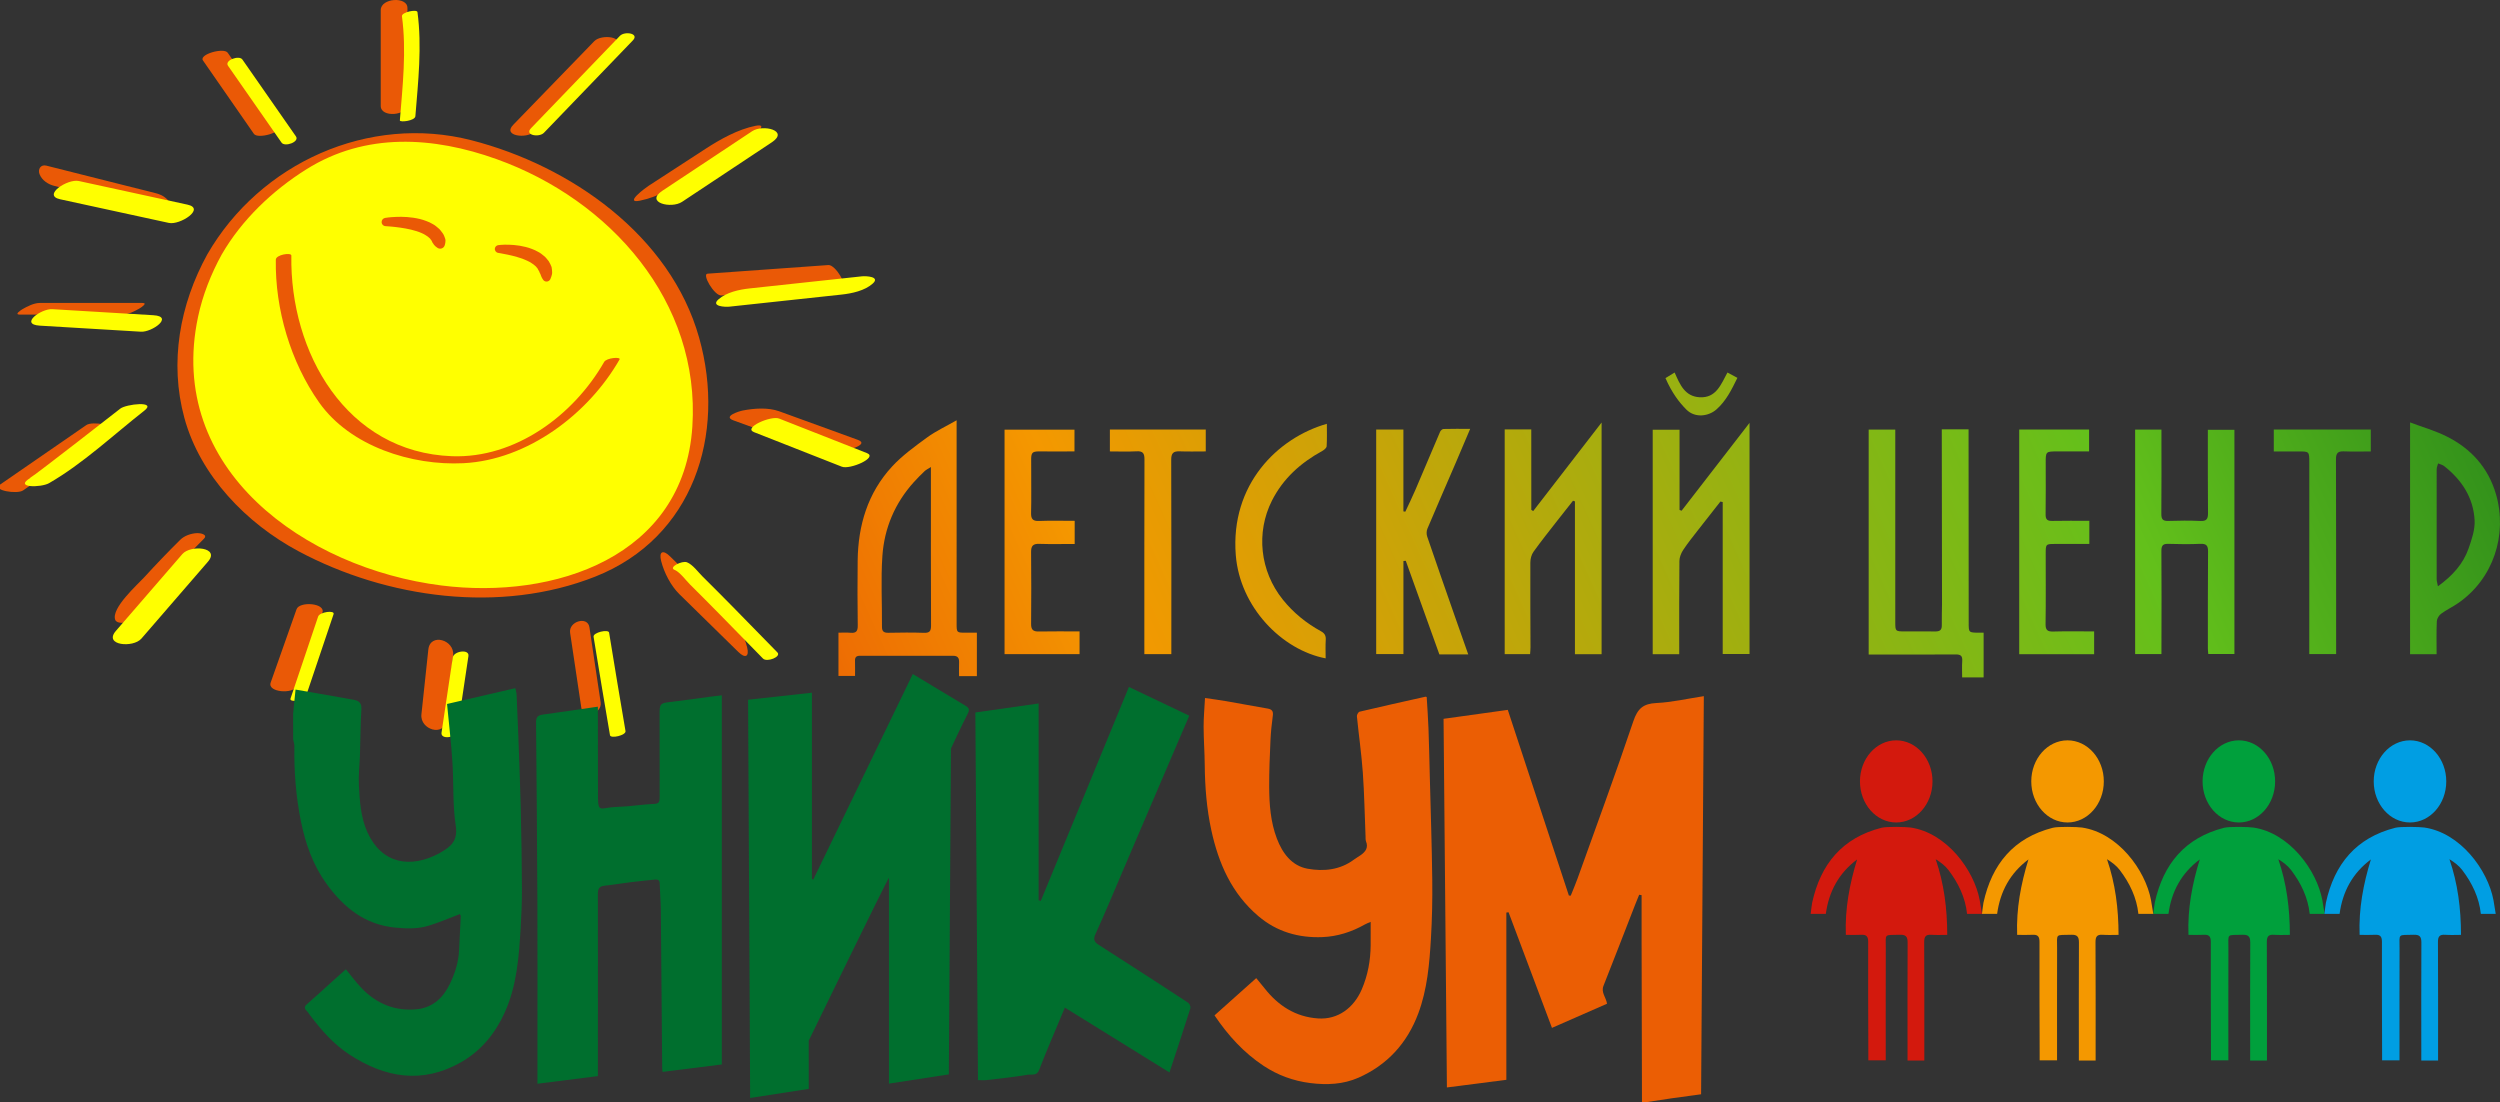 <?xml version="1.0" encoding="utf-8"?>
<!-- Generator: Adobe Illustrator 16.0.0, SVG Export Plug-In . SVG Version: 6.00 Build 0)  -->
<!DOCTYPE svg PUBLIC "-//W3C//DTD SVG 1.1//EN" "http://www.w3.org/Graphics/SVG/1.1/DTD/svg11.dtd">
<svg version="1.1" xmlns="http://www.w3.org/2000/svg" xmlns:xlink="http://www.w3.org/1999/xlink" x="0px" y="0px"
	 width="466.626px" height="205.692px" viewBox="0 0 466.626 205.692" enable-background="new 0 0 466.626 205.692"
	 xml:space="preserve">
<rect x="0" y="0" width="466.626" height="205.692" fill="#333333" stroke="none"/>
<g id="Layer_1">
	<g>
		<path fill="#EA5906" d="M37.88,11.279c3.17,4.567,6.34,9.135,9.51,13.701c0.722,1.041,5.415-0.295,4.629-1.427
			c-3.17-4.567-6.34-9.134-9.51-13.701C41.786,8.812,37.094,10.147,37.88,11.279L37.88,11.279z"/>
		<g>
			<path fill="#FFFF00" d="M40.028,47.507c2.91-5.181,17.704-25.119,41.612-21.638c23.909,3.48,53.276,24.271,48.711,56.458
				c-4.328,30.514-44.895,35.503-74.672,19.24c-10.752-5.872-17.293-15.688-19.813-23.936
				C31.652,63.842,38.223,50.721,40.028,47.507z"/>
			<path fill="#EA5906" d="M41.373,47.521c3.744-6.497,9.496-11.955,15.802-15.913c11.042-6.93,23.703-6.142,35.534-1.898
				c21.155,7.586,38.047,26.577,36.519,49.913c-1.597,24.367-25.775,32.318-46.839,29.656
				c-25.357-3.203-51.479-21.634-45.422-50.152C37.822,55.096,39.39,51.125,41.373,47.521c0.648-1.178-2.25-0.827-2.689-0.028
				c-5.135,9.328-7.095,20.166-4.267,30.526c2.951,10.812,11.619,19.698,21.27,24.855c16.532,8.835,37.764,11.747,55.447,4.738
				c18.234-7.226,24.449-26.479,19.365-44.562c-5.377-19.13-24.031-32.112-42.457-36.86c-19.149-4.935-39.502,4.194-49.36,21.303
				C38.016,48.65,40.919,48.311,41.373,47.521z"/>
		</g>
		<path fill="#EA5906" d="M51.481,48.471c-0.153,9.246,2.762,19.121,8.096,26.663c5.791,8.186,17.28,11.811,26.925,11.323
			c11.963-0.605,23.309-9.167,29.137-19.362c0.306-0.534-2.428-0.32-2.873,0.458c-5.719,10.004-16.613,18.027-28.4,17.599
			c-19.746-0.718-30.284-19.407-29.986-37.457C54.389,47.079,51.497,47.525,51.481,48.471L51.481,48.471z"/>
		<path fill="#EA5906" d="M71.896,40.672c0,0,0.201-0.029,0.553-0.079c0.35-0.043,0.849-0.083,1.45-0.107
			c1.205-0.058,2.824-0.005,4.474,0.391c0.411,0.127,0.823,0.208,1.227,0.39c0.405,0.152,0.803,0.322,1.179,0.559
			c0.382,0.193,0.723,0.49,1.043,0.767c0.334,0.249,0.561,0.644,0.805,0.937c0.227,0.312,0.348,0.676,0.451,0.976
			c0.12,0.304,0.059,0.592,0.038,0.816c-0.065,0.456-0.214,0.687-0.214,0.687c-0.266,0.411-0.815,0.528-1.226,0.263
			c-0.016-0.01-0.03-0.02-0.045-0.031l-0.268-0.198c0,0-0.204-0.151-0.366-0.364c-0.089-0.104-0.128-0.244-0.241-0.358
			c-0.107-0.115-0.108-0.292-0.228-0.44c-0.141-0.137-0.192-0.336-0.402-0.479c-0.184-0.153-0.356-0.336-0.625-0.47
			c-0.229-0.165-0.51-0.304-0.812-0.433c-0.28-0.152-0.629-0.233-0.947-0.355c-0.663-0.216-1.366-0.37-2.039-0.495
			c-0.673-0.118-1.315-0.21-1.869-0.274c-0.554-0.071-1.02-0.095-1.344-0.124c-0.322-0.023-0.506-0.037-0.506-0.037l-0.038-0.002
			c-0.425-0.031-0.744-0.4-0.714-0.825C71.262,41.011,71.544,40.722,71.896,40.672z"/>
		<path fill="#EA5906" d="M93.021,45.752c0,0,0.197-0.02,0.543-0.051c0.342-0.021,0.83-0.049,1.416-0.024
			c0.589,0.006,1.273,0.078,2.014,0.184c0.734,0.133,1.531,0.302,2.312,0.614c0.392,0.161,0.783,0.314,1.16,0.547
			c0.386,0.189,0.734,0.476,1.069,0.757c0.347,0.256,0.606,0.655,0.88,0.966c0.229,0.358,0.401,0.748,0.537,1.096
			c0.069,0.373,0.1,0.72,0.106,1.019c0.01,0.299-0.095,0.541-0.146,0.74c-0.123,0.397-0.246,0.594-0.246,0.594
			c-0.229,0.361-0.705,0.47-1.065,0.242c-0.099-0.062-0.179-0.143-0.237-0.233l-0.137-0.215c0,0-0.112-0.175-0.215-0.431
			c-0.063-0.125-0.077-0.285-0.161-0.432c-0.089-0.146-0.166-0.299-0.216-0.475c-0.114-0.148-0.187-0.321-0.283-0.508
			c-0.164-0.156-0.245-0.368-0.469-0.526c-0.197-0.173-0.403-0.351-0.672-0.504c-0.237-0.176-0.535-0.311-0.824-0.453
			c-0.286-0.147-0.616-0.247-0.916-0.384c-0.321-0.103-0.635-0.215-0.949-0.301c-0.627-0.187-1.23-0.328-1.756-0.438
			c-0.524-0.112-0.969-0.193-1.277-0.248c-0.307-0.054-0.482-0.083-0.482-0.083l-0.041-0.007c-0.397-0.068-0.664-0.446-0.597-0.845
			C92.427,46.023,92.701,45.783,93.021,45.752z"/>
		<path fill="#EA5906" d="M71.066,1.88c0,5.969,0,11.938,0,17.907c0,2.199,4.984,1.872,4.984-0.393c0-5.969,0-11.938,0-17.907
			C76.05-0.71,71.066-0.382,71.066,1.88L71.066,1.88z"/>
		<path fill="#EA5906" d="M99.689,24.581c5.051-5.212,10.102-10.423,15.15-15.636c2.065-2.131-2.595-2.625-3.905-1.271
			c-5.052,5.212-10.101,10.423-15.151,15.635C93.716,25.439,98.378,25.934,99.689,24.581L99.689,24.581z"/>
		<path fill="#EA5906" d="M131.673,27.787c-3.547,2.305-7.092,4.608-10.64,6.913c-0.521,0.339-4.638,3.364-1.604,2.758
			c3.27-0.655,6.563-2.504,9.328-4.3c3.545-2.306,7.092-4.609,10.639-6.913c0.521-0.34,4.638-3.365,1.605-2.759
			C137.731,24.141,134.436,25.991,131.673,27.787L131.673,27.787z"/>
		<path fill="#EA5906" d="M134.666,55.156c7.522-0.537,15.045-1.075,22.566-1.612c1.07-0.077-1.279-4.168-2.617-4.073
			c-7.521,0.537-15.043,1.075-22.566,1.612C130.977,51.159,133.329,55.25,134.666,55.156L134.666,55.156z"/>
		<path fill="#EA5906" d="M160.093,82.092c-4.879-1.773-9.757-3.546-14.634-5.319c-2.089-0.759-4.721-0.564-6.855-0.144
			c-0.623,0.123-3.77,1.085-1.711,1.833c4.879,1.772,9.757,3.546,14.634,5.319c2.088,0.759,4.721,0.564,6.855,0.144
			C159.005,83.802,162.151,82.84,160.093,82.092L160.093,82.092z"/>
		<path fill="#EA5906" d="M126.806,110.901c3.673,3.601,7.346,7.199,11.018,10.801c1.255,1.229,2.078,0.913,1.624-0.894
			c-0.544-2.166-1.8-4.623-3.405-6.197c-3.673-3.6-7.346-7.198-11.018-10.8c-1.255-1.229-2.078-0.913-1.624,0.894
			C123.945,106.871,125.201,109.328,126.806,110.901L126.806,110.901z"/>
		<path fill="#EA5906" d="M106.412,118.116c0.699,4.675,1.397,9.35,2.096,14.022c0.32,2.141,3.922,1.096,3.603-1.046
			c-0.699-4.675-1.397-9.35-2.097-14.023C109.693,114.927,106.091,115.973,106.412,118.116L106.412,118.116z"/>
		<path fill="#EA5906" d="M79.948,121.243c-0.43,4.028-0.86,8.06-1.29,12.088c-0.308,2.887,4.291,4.266,4.63,1.08
			c0.431-4.029,0.86-8.06,1.29-12.089C84.886,119.436,80.288,118.056,79.948,121.243L79.948,121.243z"/>
		<path fill="#EA5906" d="M55.353,113.712c-1.612,4.566-3.224,9.134-4.835,13.7c-0.65,1.843,4.286,2.18,4.82,0.666
			c1.612-4.567,3.224-9.135,4.835-13.7C60.823,112.537,55.887,112.2,55.353,113.712L55.353,113.712z"/>
		<path fill="#EA5906" d="M33.628,100.768c-2.297,2.271-4.536,4.605-6.713,6.992c-1.201,1.315-6.211,5.76-5.409,7.926
			c0.518,1.396,5.278-0.1,4.815-1.348c-0.275-0.742,1.146-2.199,1.539-2.711c1.318-1.719,2.791-3.323,4.256-4.916
			c1.929-2.096,3.914-4.145,5.938-6.146c0.832-0.821-0.732-1.083-1.229-1.061C35.687,99.556,34.449,99.956,33.628,100.768
			L33.628,100.768z"/>
		<path fill="#EA5906" d="M4.307,91.537c5.373-3.707,10.746-7.415,16.119-11.122c1.544-1.065-3.197-1.845-4.307-1.078
			C10.746,83.043,5.373,86.75,0,90.458C-1.544,91.523,3.197,92.301,4.307,91.537L4.307,91.537z"/>
		<path fill="#EA5906" d="M3.653,58.716c6.394,0,12.787,0,19.181,0c1.074,0,2.321-0.635,3.225-1.155
			c0.267-0.153,1.586-1.014,0.545-1.014c-6.394,0-12.788,0-19.181,0c-1.074,0-2.321,0.635-3.225,1.155
			C3.932,57.856,2.612,58.716,3.653,58.716L3.653,58.716z"/>
		<path fill="#EA5906" d="M10.165,34.706c6.823,1.719,13.647,3.438,20.47,5.157c1.07,0.271,1.625-0.7,1.263-1.604
			c-0.47-1.176-1.604-1.891-2.779-2.186c-6.823-1.72-13.647-3.438-20.47-5.158c-1.07-0.271-1.625,0.701-1.263,1.604
			C7.856,33.694,8.99,34.41,10.165,34.706L10.165,34.706z"/>
		<g>
			<line fill="#FFFF00" x1="43.902" y1="11.694" x2="53.895" y2="26.041"/>
			<path fill="#FFFF00" d="M42.561,12.278c3.331,4.782,6.662,9.563,9.993,14.346c0.603,0.863,3.404-0.13,2.683-1.167
				c-3.331-4.782-6.662-9.563-9.993-14.346C44.641,10.248,41.839,11.243,42.561,12.278L42.561,12.278z"/>
		</g>
		<g>
			<path fill="#FFFF00" d="M76.471,2.642c0,0,0.484,3.389,0.387,7.212c-0.097,3.824-0.777,12.229-0.777,12.229"/>
			<path fill="#FFFF00" d="M75.023,3.031c0.866,6.431,0.127,13.006-0.39,19.439c-0.033,0.413,2.828,0.096,2.897-0.776
				c0.518-6.435,1.255-13.009,0.39-19.439C77.841,1.667,74.92,2.27,75.023,3.031L75.023,3.031z"/>
		</g>
		<g>
			<line fill="#FFFF00" x1="116.917" y1="7.116" x2="100.316" y2="24.361"/>
			<path fill="#FFFF00" d="M115.707,6.694c-5.533,5.749-11.066,11.498-16.602,17.247c-1.264,1.312,1.531,1.768,2.422,0.843
				c5.534-5.749,11.066-11.498,16.602-17.247C119.392,6.223,116.597,5.769,115.707,6.694L115.707,6.694z"/>
		</g>
		<g>
			<line fill="#FFFF00" x1="142.224" y1="25.523" x2="125.46" y2="36.645"/>
			<path fill="#FFFF00" d="M140.38,24.494c-5.588,3.708-11.176,7.415-16.764,11.122c-3.281,2.177,1.655,3.409,3.688,2.062
				c5.589-3.708,11.177-7.415,16.765-11.122C147.349,24.377,142.413,23.145,140.38,24.494L140.38,24.494z"/>
		</g>
		<g>
			<line fill="#FFFF00" x1="138.011" y1="55.538" x2="158.974" y2="53.281"/>
			<path fill="#FFFF00" d="M136.117,57.241c6.987-0.753,13.975-1.506,20.962-2.258c1.926-0.208,4.33-0.718,5.822-2.057
				c1.475-1.321-1.299-1.428-2.031-1.349c-6.988,0.752-13.975,1.505-20.962,2.257c-1.926,0.208-4.331,0.718-5.822,2.057
				C132.611,57.212,135.384,57.318,136.117,57.241L136.117,57.241z"/>
		</g>
		<g>
			<line fill="#FFFF00" x1="143.08" y1="79.393" x2="159.47" y2="85.84"/>
			<path fill="#FFFF00" d="M140.738,80.663c5.464,2.148,10.927,4.298,16.39,6.447c1.506,0.593,6.801-1.706,4.686-2.539
				c-5.465-2.148-10.927-4.298-16.392-6.446C143.916,77.533,138.621,79.831,140.738,80.663L140.738,80.663z"/>
		</g>
		<g>
			<path fill="#FFFF00" d="M127.073,105.667c0.483,0,16.683,16.683,16.683,16.683"/>
			<path fill="#FFFF00" d="M125.923,106.379c0.987,0.396,2.125,1.981,2.891,2.737c1.906,1.883,3.789,3.791,5.67,5.699
				c2.652,2.691,5.295,5.396,7.928,8.105c0.729,0.749,3.48-0.332,2.688-1.148c-2.786-2.869-5.584-5.729-8.393-8.577
				c-1.846-1.872-3.697-3.739-5.568-5.587c-0.797-0.785-1.836-2.227-2.916-2.657C127.327,104.592,124.69,105.886,125.923,106.379
				L125.923,106.379z"/>
		</g>
		<g>
			<path fill="#FFFF00" d="M112.241,118.464l2.413,14.64l0.648,3.734"/>
			<path fill="#FFFF00" d="M110.792,118.853c1.01,6.126,1.998,12.257,3.062,18.375c0.12,0.689,3.036,0.023,2.897-0.776
				c-1.062-6.117-2.053-12.248-3.062-18.375C113.577,117.393,110.659,118.046,110.792,118.853L110.792,118.853z"/>
		</g>
		<g>
			<line fill="#FFFF00" x1="85.97" y1="122.59" x2="83.876" y2="136.614"/>
			<path fill="#FFFF00" d="M84.509,122.722c-0.699,4.674-1.397,9.349-2.096,14.022c-0.207,1.381,2.743,0.944,2.924-0.264
				c0.698-4.673,1.396-9.349,2.096-14.022C87.64,121.08,84.69,121.514,84.509,122.722L84.509,122.722z"/>
		</g>
		<g>
			<line fill="#FFFF00" x1="60.822" y1="114.854" x2="55.665" y2="130.167"/>
			<path fill="#FFFF00" d="M59.383,115.071c-1.719,5.104-3.438,10.208-5.158,15.312c-0.27,0.803,2.591,0.421,2.879-0.434
				c1.719-5.104,3.438-10.208,5.158-15.312C62.532,113.834,59.671,114.216,59.383,115.071L59.383,115.071z"/>
		</g>
		<g>
			<line fill="#FFFF00" x1="36.423" y1="104.131" x2="24.011" y2="118.477"/>
			<path fill="#FFFF00" d="M34.035,103.418c-4.137,4.782-8.274,9.563-12.411,14.346c-2.354,2.721,3.231,3.209,4.774,1.426
				c4.137-4.781,8.274-9.563,12.411-14.346C41.163,102.125,35.578,101.635,34.035,103.418L34.035,103.418z"/>
		</g>
		<g>
			<path fill="#FFFF00" d="M24.694,76.461c0,0-16.279,12.733-17.247,13.217"/>
			<path fill="#FFFF00" d="M22.448,76.273c-2.655,2.077-5.316,4.147-7.981,6.211c-1.936,1.5-3.875,2.995-5.824,4.479
				c-0.663,0.505-1.329,1.007-1.997,1.506c-0.209,0.155-1.694,1.157-0.901,0.7c-3.354,1.933,1.928,1.868,3.407,1.016
				c6.345-3.656,12.027-9.03,17.79-13.537C29.347,74.768,23.55,75.413,22.448,76.273L22.448,76.273z"/>
		</g>
		<g>
			<line fill="#FFFF00" x1="8.603" y1="59.246" x2="27.463" y2="60.375"/>
			<path fill="#FFFF00" d="M7.448,60.784c6.286,0.376,12.573,0.752,18.859,1.129c2.062,0.123,6.218-2.844,2.311-3.077
				c-6.286-0.376-12.573-0.752-18.859-1.129C7.697,57.583,3.54,60.549,7.448,60.784L7.448,60.784z"/>
		</g>
		<g>
			<line fill="#FFFF00" x1="12.956" y1="35.487" x2="33.265" y2="39.903"/>
			<path fill="#FFFF00" d="M11.217,37.192c6.77,1.473,13.54,2.944,20.309,4.416c2.062,0.449,6.867-2.673,3.479-3.409
				c-6.77-1.473-13.54-2.944-20.309-4.416C12.633,33.333,7.828,36.456,11.217,37.192L11.217,37.192z"/>
		</g>
	</g>
	<path fill-rule="evenodd" clip-rule="evenodd" fill="#EB5E04" d="M306.474,205.692c-0.023-9.758-0.048-19.516-0.068-29.273
		c-0.006-3.111-0.001-6.224-0.001-9.335c-0.15-0.026-0.302-0.054-0.453-0.081c-0.241,0.593-0.488,1.183-0.722,1.779
		c-1.977,5.072-3.933,10.153-5.938,15.214c-0.5,1.261,0.475,2.132,0.661,3.349c-3.325,1.458-6.697,2.937-10.28,4.507
		c-2.709-7.213-5.408-14.399-8.106-21.586c-0.137,0.022-0.273,0.046-0.409,0.068c0,10.384,0,20.769,0,31.213
		c-3.815,0.49-7.412,0.952-11.093,1.426c-0.208-22.901-0.416-45.752-0.625-68.807c4.005-0.558,7.926-1.104,11.989-1.669
		c3.798,11.544,7.6,23.098,11.4,34.651c0.117,0.008,0.233,0.017,0.351,0.024c0.426-1.069,0.886-2.127,1.274-3.21
		c3.502-9.771,7.095-19.514,10.411-29.349c0.797-2.364,1.852-3.281,4.314-3.396c2.899-0.136,5.773-0.812,8.841-1.281
		c-0.171,24.829-0.34,49.519-0.51,74.311c-1.824,0.248-3.576,0.477-5.326,0.727c-1.585,0.228-3.167,0.479-4.751,0.719
		C307.114,205.692,306.793,205.692,306.474,205.692z"/>
	<path fill-rule="evenodd" clip-rule="evenodd" fill="#006F2E" d="M54.713,133.212c0.08-0.826,0.159-1.652,0.242-2.478
		c0.066-0.661,0.136-1.321,0.209-2.026c3.736,0.653,7.318,1.261,10.892,1.916c0.878,0.161,1.461,0.562,1.396,1.697
		c-0.166,2.867-0.178,5.743-0.27,8.615c-0.06,1.865-0.295,3.738-0.197,5.594c0.159,2.989,0.328,6.019,1.588,8.804
		c2.66,5.879,8,6.863,13.492,3.897c0.035-0.019,0.061-0.052,0.096-0.071c1.964-1.101,3.336-2.212,2.903-5.042
		c-0.599-3.909-0.364-7.939-0.623-11.909c-0.232-3.554-0.649-7.095-1-10.812c4.238-0.98,8.421-1.949,12.746-2.949
		c0.082,0.416,0.215,0.822,0.235,1.234c0.112,2.27,0.207,4.541,0.289,6.812c0.17,4.701,0.367,9.402,0.481,14.104
		c0.123,5.067,0.201,10.137,0.225,15.206c0.012,2.467-0.086,4.938-0.236,7.401c-0.327,5.392-0.704,10.782-2.99,15.806
		c-1.776,3.903-4.379,7.107-8.133,9.248c-7.232,4.123-14.176,2.918-20.815-1.412c-2.933-1.912-5.254-4.533-7.354-7.33
		c-0.212-0.283-0.395-0.597-0.645-0.841c-0.479-0.468-0.468-0.806,0.066-1.265c1.474-1.267,2.897-2.594,4.343-3.896
		c0.943-0.849,1.89-1.694,2.899-2.598c0.992,1.198,1.896,2.436,2.948,3.531c2.82,2.939,6.32,4.353,10.367,3.92
		c2.926-0.312,4.893-2.168,6.138-4.8c0.916-1.935,1.562-3.939,1.672-6.094c0.109-2.144,0.226-4.287,0.321-6.432
		c0.008-0.17-0.126-0.346-0.16-0.431c-1.983,0.749-3.874,1.572-5.833,2.172c-2.06,0.631-4.181,0.562-6.341,0.341
		c-5.645-0.581-9.556-3.8-12.709-8.143c-2.525-3.478-3.933-7.48-4.784-11.661c-0.943-4.634-1.303-9.331-1.228-14.062
		c0.006-0.415-0.149-0.832-0.229-1.249C54.713,136.412,54.713,134.812,54.713,133.212z"/>
	<path fill-rule="evenodd" clip-rule="evenodd" fill="#006F2E" d="M139.633,130.605c4.084-0.45,7.994-0.88,11.913-1.312
		c0,11.706,0,23.23,0,34.754c0.084,0.042,0.168,0.084,0.252,0.127c6.186-12.776,12.371-25.553,18.574-38.365
		c3.37,2.027,6.656,4.005,9.943,5.983c0.562,0.338,0.675,0.723,0.347,1.352c-1.128,2.161-3.163,6.562-3.163,6.562
		s-0.399,58.132-0.399,60.825c-3.813,0.589-7.312,1.13-11.173,1.727c0-12.938,0-25.682,0-38.425
		c-0.17-0.03-14.98,30.409-14.98,30.409s0.006,5.913,0.006,8.999c-3.575,0.555-7.133,1.106-10.937,1.695
		C139.888,180.171,139.761,155.453,139.633,130.605z"/>
	<path fill-rule="evenodd" clip-rule="evenodd" fill="#006F2E" d="M182.05,132.984c3.831-0.545,7.758-1.104,11.808-1.681
		c0,12.263,0,24.497,0,36.731c0.136,0.04,0.271,0.08,0.407,0.12c5.453-13.238,10.905-26.477,16.448-39.933
		c3.753,1.788,7.467,3.557,11.263,5.366c-1.151,2.683-2.277,5.306-3.401,7.93c-2.935,6.855-5.868,13.712-8.803,20.567
		c-1.759,4.107-3.466,8.24-5.321,12.305c-0.479,1.051-0.086,1.505,0.633,1.974c1.968,1.284,3.958,2.537,5.932,3.812
		c3.602,2.324,7.207,4.646,10.783,7.009c0.254,0.168,0.474,0.738,0.385,1.02c-1.262,3.986-2.58,7.954-3.899,11.97
		c-6.514-4.037-12.96-8.032-19.528-12.103c-0.913,2.172-1.8,4.257-2.667,6.351c-0.735,1.775-1.474,3.55-2.159,5.345
		c-0.419,1.098-1.44,0.712-2.144,0.836c-2.521,0.44-5.076,0.692-7.621,0.993c-0.464,0.055-0.941,0.008-1.623,0.008
		C182.379,178.726,182.215,155.927,182.05,132.984z"/>
	<path fill-rule="evenodd" clip-rule="evenodd" fill="#EB5E04" d="M226.69,189.521c2.631-2.351,5.157-4.606,7.787-6.955
		c0.532,0.649,1.057,1.27,1.56,1.907c2.556,3.242,5.761,5.33,9.976,5.618c3.741,0.256,6.68-2.003,8.145-5.387
		c1.146-2.646,1.654-5.421,1.676-8.293c0.01-1.387,0.002-2.773,0.002-4.346c-0.355,0.157-0.73,0.286-1.069,0.479
		c-2.478,1.405-5.164,2.264-7.978,2.368c-4.406,0.163-8.454-0.978-11.908-3.908c-4.978-4.225-7.429-9.82-8.779-16.007
		c-0.875-4.011-1.198-8.088-1.237-12.192c-0.022-2.388-0.204-4.774-0.211-7.163c-0.005-1.707,0.159-3.415,0.261-5.359
		c1.368,0.202,2.668,0.367,3.958,0.59c2.566,0.444,5.123,0.94,7.69,1.372c0.825,0.139,1.127,0.467,1.007,1.343
		c-0.217,1.568-0.372,3.15-0.443,4.731c-0.127,2.833-0.245,5.669-0.234,8.503c0.014,3.293,0.25,6.589,1.437,9.701
		c1.04,2.731,2.778,5.094,5.751,5.628c2.979,0.536,6.034,0.237,8.643-1.713c0.407-0.305,0.859-0.548,1.274-0.844
		c0.88-0.628,1.433-1.378,0.974-2.542c-0.111-0.283-0.079-0.629-0.092-0.946c-0.164-3.979-0.229-7.965-0.512-11.936
		c-0.251-3.502-0.758-6.984-1.104-10.48c-0.027-0.276,0.273-0.8,0.506-0.855c4.094-0.967,8.2-1.879,12.306-2.798
		c0.064-0.014,0.146,0.045,0.218,0.07c0.113,1.948,0.261,3.895,0.332,5.844c0.111,3.031,0.173,6.063,0.25,9.097
		c0.161,6.38,0.379,12.761,0.456,19.142c0.045,3.668-0.031,7.346-0.249,11.007c-0.281,4.727-0.676,9.448-2.358,13.957
		c-2.075,5.563-5.792,9.63-11.188,12.007c-2.82,1.242-5.877,1.383-8.982,0.991c-3.176-0.4-6.078-1.475-8.693-3.206
		C232.175,196.511,229.233,193.291,226.69,189.521z"/>
	<path fill-rule="evenodd" clip-rule="evenodd" fill="#006F2E" d="M111.592,200.852c-3.702,0.469-7.329,0.928-11.278,1.429
		c0-2.793,0-5.538,0-8.284c-0.001-8.519,0.026-17.037-0.011-25.556c-0.049-11.187-0.139-22.373-0.247-33.559
		c-0.009-0.924,0.25-1.367,1.184-1.494c3.386-0.463,6.765-0.969,10.353-1.489c0,0.569,0,0.987,0,1.406
		c0.005,5.039,0.01,10.078,0.019,15.117c0.001,0.513-0.004,1.029,0.056,1.537c0.082,0.699,0.26,1.096,1.215,0.902
		c1.392-0.282,2.846-0.248,4.272-0.371c1.659-0.143,3.313-0.375,4.975-0.441c0.936-0.038,0.996-0.499,0.994-1.226
		c-0.017-5.278-0.009-10.558-0.008-15.837c0-1.584,0.224-1.753,1.83-1.938c2.6-0.3,5.188-0.686,7.783-1.03
		c0.662-0.088,1.327-0.156,1.994-0.234c0,22.988,0,45.881,0,68.895c-3.749,0.472-7.365,0.927-11.049,1.392
		c-0.027-0.23-0.073-0.445-0.075-0.66c-0.085-9.865-0.157-19.73-0.255-29.596c-0.016-1.63-0.167-3.259-0.207-4.889
		c-0.017-0.685-0.379-0.809-0.927-0.751c-1.492,0.154-2.986,0.3-4.474,0.484c-1.643,0.204-3.276,0.485-4.921,0.66
		c-0.977,0.104-1.224,0.584-1.222,1.507c0.02,10.918,0.006,21.836,0.001,32.754C111.592,199.973,111.592,200.366,111.592,200.852z"
		/>
	<g>
		<linearGradient id="SVGID_1_" gradientUnits="userSpaceOnUse" x1="136.398" y1="122.141" x2="449.065" y2="-18.526">
			<stop  offset="0" style="stop-color:#EB5E04"/>
			<stop  offset="0.2" style="stop-color:#F49800"/>
			<stop  offset="0.726" style="stop-color:#63C01B"/>
			<stop  offset="1" style="stop-color:#1D7D1B"/>
		</linearGradient>
		<path fill-rule="evenodd" clip-rule="evenodd" fill="url(#SVGID_1_)" d="M180.263,118.093c-1.708-0.001-1.71-0.001-1.71-1.749
			c-0.001-12.116-0.001-24.231-0.001-36.347c0-0.41,0-0.82,0-1.55c-2.034,1.164-3.882,2.016-5.492,3.193
			c-2.3,1.682-4.664,3.383-6.579,5.463c-4.523,4.916-6.323,10.962-6.398,17.557c-0.045,4.038-0.043,8.077,0.015,12.115
			c0.016,1.08-0.341,1.431-1.378,1.332c-0.777-0.074-1.566-0.014-2.222-0.014c0,2.79,0,5.412,0,8.067c1.111,0,2.077,0,3.096,0
			c0-1.007,0.02-1.924-0.007-2.841c-0.02-0.673,0.274-0.917,0.933-0.915c5.798,0.013,11.596,0.012,17.394,0.003
			c0.834-0.001,1.128,0.406,1.102,1.193c-0.029,0.861-0.006,1.723-0.006,2.605c1.193,0,2.219,0,3.323,0c0-2.756,0-5.379,0-8.112
			C181.602,118.093,180.933,118.093,180.263,118.093z M172.445,118.117c-2.195-0.08-4.396-0.048-6.593-0.009
			c-0.836,0.015-1.24-0.197-1.233-1.133c0.034-4.396-0.223-8.809,0.077-13.185c0.356-5.205,2.335-9.88,5.875-13.806
			c0.64-0.71,1.319-1.388,2.012-2.048c0.264-0.251,0.616-0.41,1.172-0.768c0,1.394,0,2.42,0,3.446
			c0.001,8.713-0.014,17.425,0.024,26.138C173.783,117.786,173.525,118.156,172.445,118.117z"/>
		<linearGradient id="SVGID_2_" gradientUnits="userSpaceOnUse" x1="166.912" y1="189.966" x2="479.577" y2="49.3">
			<stop  offset="0" style="stop-color:#EB5E04"/>
			<stop  offset="0.2" style="stop-color:#F49800"/>
			<stop  offset="0.726" style="stop-color:#63C01B"/>
			<stop  offset="1" style="stop-color:#1D7D1B"/>
		</linearGradient>
		<path fill-rule="evenodd" clip-rule="evenodd" fill="url(#SVGID_2_)" d="M369.353,118.093c-1.903-0.019-1.896-0.02-1.896-1.874
			c-0.006-11.634-0.016-23.268-0.023-34.902c0-0.376,0-0.752,0-1.176c-1.753,0-3.306,0-4.999,0c0,0.408-0.001,0.685,0,0.961
			c0.015,10.514,0.032,21.028,0.043,31.542c0.001,1.357-0.071,2.715-0.04,4.071c0.021,0.927-0.427,1.16-1.252,1.147
			c-1.919-0.03-3.838-0.008-5.757-0.01c-1.633-0.001-1.675-0.043-1.675-1.703c-0.001-11.555-0.001-23.109-0.001-34.663
			c0-0.462,0-0.924,0-1.299c-1.747,0-3.332,0-4.964,0c0,14.014,0,27.942,0,41.983c0.417,0,0.767,0,1.116,0
			c5.037,0,10.075,0.021,15.112-0.019c0.948-0.008,1.3,0.275,1.233,1.233c-0.07,1.016-0.016,2.04-0.016,3.055
			c1.444,0,2.708,0,4.009,0c0-2.796,0-5.53,0-8.348C369.898,118.093,369.625,118.095,369.353,118.093z"/>
		<linearGradient id="SVGID_3_" gradientUnits="userSpaceOnUse" x1="159.027" y1="172.441" x2="471.693" y2="31.775">
			<stop  offset="0" style="stop-color:#EB5E04"/>
			<stop  offset="0.2" style="stop-color:#F49800"/>
			<stop  offset="0.726" style="stop-color:#63C01B"/>
			<stop  offset="1" style="stop-color:#1D7D1B"/>
		</linearGradient>
		<path fill-rule="evenodd" clip-rule="evenodd" fill="url(#SVGID_3_)" d="M313.488,95.185c0-4.995,0-9.991,0-14.981
			c-1.812,0-3.421,0-5.01,0c0,14.041,0,27.971,0,41.907c1.667,0,3.25,0,4.949,0c0-0.444-0.001-0.834,0-1.225
			c0.001-5.397-0.022-10.795,0.036-16.191c0.007-0.688,0.314-1.454,0.701-2.04c0.85-1.288,1.825-2.494,2.772-3.715
			c1.382-1.783,2.784-3.55,4.178-5.324c0.144,0.03,0.286,0.06,0.43,0.09c0,9.467,0,18.933,0,28.367c1.832,0,3.445,0,5.007,0
			c0-14.379,0-28.66,0-43.141c-4.312,5.576-8.494,10.983-12.677,16.391C313.746,95.278,313.617,95.231,313.488,95.185z"/>
		<linearGradient id="SVGID_4_" gradientUnits="userSpaceOnUse" x1="154.375" y1="162.097" x2="467.042" y2="21.429">
			<stop  offset="0" style="stop-color:#EB5E04"/>
			<stop  offset="0.2" style="stop-color:#F49800"/>
			<stop  offset="0.726" style="stop-color:#63C01B"/>
			<stop  offset="1" style="stop-color:#1D7D1B"/>
		</linearGradient>
		<path fill-rule="evenodd" clip-rule="evenodd" fill="url(#SVGID_4_)" d="M285.82,95.156c-0.009-4.972-0.008-9.944-0.008-15.008
			c-1.833,0-3.365,0-4.961,0c0,14.09,0,28.024,0,41.941c1.638,0,3.178,0,4.742,0c0.029-0.474,0.076-0.87,0.075-1.265
			c-0.014-5.279-0.056-10.559-0.028-15.838c0.004-0.669,0.198-1.451,0.579-1.984c1.407-1.969,2.925-3.859,4.411-5.771
			c0.982-1.264,1.98-2.515,2.972-3.771c0.12,0.04,0.239,0.08,0.359,0.119c0,9.514,0,19.027,0,28.526c1.799,0,3.384,0,4.977,0
			c0-14.382,0-28.699,0-43.239c-4.353,5.635-8.562,11.084-12.761,16.52C285.941,95.237,285.82,95.197,285.82,95.156z"/>
		<linearGradient id="SVGID_5_" gradientUnits="userSpaceOnUse" x1="174.221" y1="206.212" x2="486.887" y2="65.545">
			<stop  offset="0" style="stop-color:#EB5E04"/>
			<stop  offset="0.2" style="stop-color:#F49800"/>
			<stop  offset="0.726" style="stop-color:#63C01B"/>
			<stop  offset="1" style="stop-color:#1D7D1B"/>
		</linearGradient>
		<path fill-rule="evenodd" clip-rule="evenodd" fill="url(#SVGID_5_)" d="M412.095,81.401c0.004,4.797-0.015,9.594,0.03,14.39
			c0.011,1.063-0.258,1.502-1.414,1.448c-1.994-0.094-3.998-0.072-5.994-0.007c-1.001,0.033-1.311-0.296-1.302-1.299
			c0.044-4.797,0.019-9.594,0.018-14.392c0-0.43,0-0.859,0-1.351c-1.697,0-3.277,0-4.908,0c0,14.062,0,27.99,0,41.895
			c1.692,0,3.271,0,4.91,0c0-0.601,0-1.116,0.001-1.631c0.006-5.876,0.042-11.752-0.01-17.628c-0.01-1.117,0.386-1.346,1.386-1.313
			c1.957,0.064,3.92,0.082,5.875-0.005c1.117-0.05,1.456,0.323,1.447,1.421c-0.046,6.036-0.033,12.072-0.035,18.108
			c0,0.347,0.051,0.694,0.077,1.036c1.687,0,3.295,0,4.879,0c0-14.041,0-27.982,0-41.849c-1.669,0-3.277,0-4.96,0
			C412.095,80.692,412.095,81.046,412.095,81.401z"/>
		<linearGradient id="SVGID_6_" gradientUnits="userSpaceOnUse" x1="150.271" y1="152.981" x2="462.941" y2="12.313">
			<stop  offset="0" style="stop-color:#EB5E04"/>
			<stop  offset="0.2" style="stop-color:#F49800"/>
			<stop  offset="0.726" style="stop-color:#63C01B"/>
			<stop  offset="1" style="stop-color:#1D7D1B"/>
		</linearGradient>
		<path fill-rule="evenodd" clip-rule="evenodd" fill="url(#SVGID_6_)" d="M271.708,86.401c0.88-2.042,1.74-4.093,2.701-6.354
			c-1.794,0-3.39-0.021-4.982,0.024c-0.221,0.006-0.535,0.292-0.634,0.522c-1.558,3.623-3.075,7.262-4.63,10.886
			c-0.583,1.358-1.238,2.686-1.86,4.028c-0.119-0.019-0.239-0.038-0.358-0.056c0-5.063,0-10.125,0-15.273c-1.835,0-3.444,0-5.079,0
			c0,13.951,0,27.927,0,41.905c1.687,0,3.299,0,5.084,0c0-5.849,0-11.611,0-17.374c0.146-0.012,0.294-0.023,0.44-0.034
			c2.092,5.83,4.184,11.661,6.268,17.469c1.823,0,3.54,0,5.388,0c-0.855-2.434-1.693-4.802-2.521-7.173
			c-1.726-4.944-3.459-9.886-5.147-14.842c-0.147-0.434-0.13-1.031,0.048-1.452C268.158,94.572,269.946,90.492,271.708,86.401z"/>
		<linearGradient id="SVGID_7_" gradientUnits="userSpaceOnUse" x1="181.473" y1="222.329" x2="494.14" y2="81.662">
			<stop  offset="0" style="stop-color:#EB5E04"/>
			<stop  offset="0.2" style="stop-color:#F49800"/>
			<stop  offset="0.726" style="stop-color:#63C01B"/>
			<stop  offset="1" style="stop-color:#1D7D1B"/>
		</linearGradient>
		<path fill-rule="evenodd" clip-rule="evenodd" fill="url(#SVGID_7_)" d="M465.873,92.234c-1.446-4.975-4.685-8.532-9.258-10.802
			c-2.119-1.052-4.434-1.708-6.773-2.586c0,14.676,0,28.971,0,43.263c1.673,0,3.257,0,4.952,0c0-2.089-0.051-4.12,0.037-6.146
			c0.021-0.486,0.392-1.1,0.793-1.397c0.983-0.728,2.109-1.259,3.123-1.95C465.362,108.109,468.081,99.828,465.873,92.234z
			 M460.763,102.37c-1.011,2.887-2.995,5.088-5.725,7.065c-0.11-0.604-0.234-0.966-0.234-1.328
			c-0.013-6.836-0.014-13.672,0.001-20.508c0.001-0.369,0.173-0.736,0.265-1.104c0.376,0.16,0.81,0.248,1.12,0.491
			c3.299,2.582,5.472,5.905,5.697,10.121C461.98,98.841,461.354,100.681,460.763,102.37z"/>
		<linearGradient id="SVGID_8_" gradientUnits="userSpaceOnUse" x1="138.322" y1="126.419" x2="450.992" y2="-14.249">
			<stop  offset="0" style="stop-color:#EB5E04"/>
			<stop  offset="0.2" style="stop-color:#F49800"/>
			<stop  offset="0.726" style="stop-color:#63C01B"/>
			<stop  offset="1" style="stop-color:#1D7D1B"/>
		</linearGradient>
		<path fill-rule="evenodd" clip-rule="evenodd" fill="url(#SVGID_8_)" d="M193.858,117.869c-1.04,0.02-1.41-0.359-1.401-1.399
			c0.037-4.478,0.044-8.957-0.003-13.434c-0.012-1.146,0.365-1.562,1.524-1.524c2.187,0.071,4.376,0.02,6.612,0.02
			c0-1.461,0-2.806,0-4.318c-2.274,0-4.469-0.061-6.658,0.024c-1.198,0.047-1.51-0.4-1.48-1.531c0.069-2.597,0.01-5.198,0.024-7.796
			c0.023-4.179-0.514-3.62,3.594-3.649c1.504-0.011,3.009-0.002,4.483-0.002c0-1.46,0-2.758,0-4.063c-4.386,0-8.688,0-13.053,0
			c0,14.007,0,27.937,0,41.899c4.712,0,9.363,0,14.001,0c0-1.451,0-2.823,0-4.241C198.891,117.853,196.374,117.82,193.858,117.869z"
			/>
		<linearGradient id="SVGID_9_" gradientUnits="userSpaceOnUse" x1="170.202" y1="197.269" x2="482.863" y2="56.605">
			<stop  offset="0" style="stop-color:#EB5E04"/>
			<stop  offset="0.2" style="stop-color:#F49800"/>
			<stop  offset="0.726" style="stop-color:#63C01B"/>
			<stop  offset="1" style="stop-color:#1D7D1B"/>
		</linearGradient>
		<path fill-rule="evenodd" clip-rule="evenodd" fill="url(#SVGID_9_)" d="M383.251,117.875c-1.088,0.031-1.461-0.261-1.444-1.403
			c0.064-4.358,0.025-8.717,0.025-13.075c0.001-1.866,0.001-1.866,1.825-1.867c2.102,0,4.204,0,6.318,0c0-1.493,0-2.811,0-4.318
			c-2.367,0-4.638-0.035-6.905,0.017c-0.924,0.021-1.271-0.25-1.255-1.22c0.051-3.198,0.018-6.397,0.018-9.596
			c-0.001-2.154,0-2.155,2.22-2.157c1.945-0.001,3.892,0,5.875,0c0-1.431,0-2.729,0-4.087c-4.396,0-8.729,0-13.04,0
			c0,14.018,0,27.987,0,41.937c4.717,0,9.339,0,13.984,0c0-1.438,0-2.811,0-4.253C388.278,117.853,385.763,117.803,383.251,117.875z
			"/>
		<linearGradient id="SVGID_10_" gradientUnits="userSpaceOnUse" x1="178" y1="214.601" x2="490.662" y2="73.936">
			<stop  offset="0" style="stop-color:#EB5E04"/>
			<stop  offset="0.2" style="stop-color:#F49800"/>
			<stop  offset="0.726" style="stop-color:#63C01B"/>
			<stop  offset="1" style="stop-color:#1D7D1B"/>
		</linearGradient>
		<path fill-rule="evenodd" clip-rule="evenodd" fill="url(#SVGID_10_)" d="M424.404,84.262c1.558,0,3.065,0.003,4.572,0
			c2.044-0.005,2.056-0.007,2.057,2.073c0.003,11.429-0.001,22.859-0.003,34.288c0,0.5,0,1,0,1.459c1.763,0,3.339,0,5.011,0
			c0-0.803,0.001-1.516,0-2.229c-0.004-11.389,0.004-22.778-0.031-34.167c-0.004-1.115,0.385-1.482,1.47-1.439
			c1.662,0.067,3.327,0.018,5.031,0.018c0-1.411,0-2.677,0-4.091c-6.087,0-12.062,0-18.106,0
			C424.404,81.534,424.404,82.83,424.404,84.262z"/>
		<linearGradient id="SVGID_11_" gradientUnits="userSpaceOnUse" x1="141.416" y1="133.296" x2="454.085" y2="-7.372">
			<stop  offset="0" style="stop-color:#EB5E04"/>
			<stop  offset="0.2" style="stop-color:#F49800"/>
			<stop  offset="0.726" style="stop-color:#63C01B"/>
			<stop  offset="1" style="stop-color:#1D7D1B"/>
		</linearGradient>
		<path fill-rule="evenodd" clip-rule="evenodd" fill="url(#SVGID_11_)" d="M207.16,84.259c1.704,0,3.338,0.068,4.964-0.022
			c1.169-0.065,1.496,0.337,1.492,1.493c-0.038,11.68-0.022,23.359-0.022,35.039c0,0.429,0,0.858,0,1.328c1.729,0,3.342,0,5.038,0
			c0-0.546,0-1.019,0-1.492c0.001-11.6,0.021-23.2-0.024-34.799c-0.005-1.25,0.427-1.61,1.59-1.564
			c1.618,0.064,3.241,0.016,4.858,0.016c0-1.481,0-2.788,0-4.079c-5.988,0-11.919,0-17.896,0
			C207.16,81.526,207.16,82.798,207.16,84.259z"/>
		<linearGradient id="SVGID_12_" gradientUnits="userSpaceOnUse" x1="147.145" y1="146.028" x2="459.812" y2="5.361">
			<stop  offset="0" style="stop-color:#EB5E04"/>
			<stop  offset="0.2" style="stop-color:#F49800"/>
			<stop  offset="0.726" style="stop-color:#63C01B"/>
			<stop  offset="1" style="stop-color:#1D7D1B"/>
		</linearGradient>
		<path fill-rule="evenodd" clip-rule="evenodd" fill="url(#SVGID_12_)" d="M230.657,103.584
			c0.761,9.748,8.621,17.747,16.775,19.299c0-1.22-0.053-2.34,0.019-3.453c0.05-0.777-0.2-1.223-0.888-1.603
			c-2.742-1.512-5.139-3.436-7.117-5.899c-4.312-5.366-5.011-12.56-2.055-18.448c2.088-4.159,5.385-7.104,9.418-9.311
			c0.341-0.186,0.79-0.565,0.811-0.879c0.088-1.379,0.038-2.767,0.038-4.186C238.457,81.727,229.63,90.437,230.657,103.584z"/>
		<linearGradient id="SVGID_13_" gradientUnits="userSpaceOnUse" x1="148.356" y1="148.717" x2="461.022" y2="8.05">
			<stop  offset="0" style="stop-color:#EB5E04"/>
			<stop  offset="0.2" style="stop-color:#F49800"/>
			<stop  offset="0.726" style="stop-color:#63C01B"/>
			<stop  offset="1" style="stop-color:#1D7D1B"/>
		</linearGradient>
		<path fill-rule="evenodd" clip-rule="evenodd" fill="url(#SVGID_13_)" d="M320.345,76.445c1.846-1.615,2.873-3.738,3.942-5.92
			c-0.629-0.336-1.176-0.628-1.86-0.994c-1.211,2.236-2.105,4.795-5.202,4.617c-2.76-0.159-3.675-2.395-4.654-4.616
			c-0.599,0.365-1.16,0.707-1.711,1.043c1.212,2.77,2.562,4.524,3.89,5.861C316.417,78.117,318.95,77.666,320.345,76.445z"/>
	</g>
	<g>
		<path fill-rule="evenodd" clip-rule="evenodd" fill="#00A03C" d="M433.886,170.577c0,0-0.318-2.017-0.422-2.567
			c-1.061-5.644-6.173-12.556-12.882-13.55c-0.874-0.129-4.475-0.204-5.435,0.04c-7.335,1.869-11.382,6.782-12.959,13.992
			c-0.07,0.322-0.278,2.085-0.278,2.085h2.83c0.574-4.193,2.419-7.596,5.844-10.165c-1.407,4.577-2.289,9.2-2.106,14.079
			c1.034,0,1.948,0.042,2.857-0.012c0.98-0.057,1.314,0.299,1.312,1.315c-0.024,6.877,0.013,13.755,0.029,20.632
			c0.002,0.5,0.001,1.001,0.001,1.488c1.114,0,2.167,0,3.249,0c0-7.017-0.016-13.936,0.007-20.854
			c0.009-2.919-0.431-2.495,2.65-2.588c1.121-0.034,1.432,0.377,1.426,1.463c-0.038,6.92-0.017,13.84-0.015,20.759
			c0,0.422,0,0.843,0,1.259c1.117,0,2.063,0,3.131,0c0-0.525,0-0.994,0-1.463c-0.001-6.88,0.018-13.759-0.023-20.639
			c-0.007-1.041,0.287-1.453,1.351-1.374c0.976,0.074,1.961,0.016,2.952,0.016c-0.009-4.915-0.594-9.562-2.161-14.128
			c0.96,0.601,1.782,1.23,2.387,2.026c1.84,2.421,3.149,5.11,3.476,8.185H433.886z"/>
		<ellipse fill-rule="evenodd" clip-rule="evenodd" fill="#00A03C" cx="417.883" cy="145.85" rx="6.77" ry="7.665"/>
	</g>
	<g>
		<path fill-rule="evenodd" clip-rule="evenodd" fill="#F49800" d="M401.911,170.577c0,0-0.318-2.017-0.422-2.567
			c-1.061-5.644-6.173-12.556-12.882-13.55c-0.874-0.129-4.475-0.204-5.435,0.04c-7.335,1.869-11.382,6.782-12.959,13.992
			c-0.07,0.322-0.278,2.085-0.278,2.085h2.83c0.574-4.193,2.419-7.596,5.844-10.165c-1.407,4.577-2.289,9.2-2.106,14.079
			c1.034,0,1.948,0.042,2.857-0.012c0.98-0.057,1.314,0.299,1.312,1.315c-0.024,6.877,0.013,13.755,0.029,20.632
			c0.002,0.5,0.001,1.001,0.001,1.488c1.114,0,2.167,0,3.249,0c0-7.017-0.016-13.936,0.007-20.854
			c0.009-2.919-0.431-2.495,2.65-2.588c1.121-0.034,1.432,0.377,1.426,1.463c-0.038,6.92-0.017,13.84-0.015,20.759
			c0,0.422,0,0.843,0,1.259c1.117,0,2.063,0,3.131,0c0-0.525,0-0.994,0-1.463c-0.001-6.88,0.018-13.759-0.023-20.639
			c-0.007-1.041,0.287-1.453,1.351-1.374c0.976,0.074,1.961,0.016,2.952,0.016c-0.009-4.915-0.594-9.562-2.161-14.128
			c0.96,0.601,1.782,1.23,2.387,2.026c1.84,2.421,3.149,5.11,3.476,8.185H401.911z"/>
		<ellipse fill-rule="evenodd" clip-rule="evenodd" fill="#F49800" cx="385.908" cy="145.85" rx="6.77" ry="7.665"/>
	</g>
	<g>
		<path fill-rule="evenodd" clip-rule="evenodd" fill="#D3190D" d="M369.935,170.577c0,0-0.318-2.017-0.422-2.567
			c-1.061-5.644-6.173-12.556-12.882-13.55c-0.874-0.129-4.475-0.204-5.435,0.04c-7.335,1.869-11.382,6.782-12.959,13.992
			c-0.07,0.322-0.278,2.085-0.278,2.085h2.83c0.574-4.193,2.419-7.596,5.844-10.165c-1.407,4.577-2.289,9.2-2.106,14.079
			c1.034,0,1.948,0.042,2.857-0.012c0.98-0.057,1.314,0.299,1.312,1.315c-0.024,6.877,0.013,13.755,0.029,20.632
			c0.002,0.5,0.001,1.001,0.001,1.488c1.114,0,2.167,0,3.249,0c0-7.017-0.016-13.936,0.007-20.854
			c0.009-2.919-0.431-2.495,2.65-2.588c1.121-0.034,1.432,0.377,1.426,1.463c-0.038,6.92-0.017,13.84-0.015,20.759
			c0,0.422,0,0.843,0,1.259c1.117,0,2.063,0,3.131,0c0-0.525,0-0.994,0-1.463c-0.001-6.88,0.018-13.759-0.023-20.639
			c-0.007-1.041,0.287-1.453,1.351-1.374c0.976,0.074,1.961,0.016,2.952,0.016c-0.009-4.915-0.594-9.562-2.161-14.128
			c0.96,0.601,1.782,1.23,2.387,2.026c1.84,2.421,3.149,5.11,3.476,8.185H369.935z"/>
		<ellipse fill-rule="evenodd" clip-rule="evenodd" fill="#D3190D" cx="353.932" cy="145.85" rx="6.77" ry="7.665"/>
	</g>
	<g>
		<path fill-rule="evenodd" clip-rule="evenodd" fill="#009EE3" d="M465.829,170.577c0,0-0.318-2.017-0.422-2.567
			c-1.061-5.644-6.173-12.556-12.882-13.55c-0.874-0.129-4.475-0.204-5.435,0.04c-7.335,1.869-11.382,6.782-12.959,13.992
			c-0.07,0.322-0.278,2.085-0.278,2.085h2.83c0.574-4.193,2.419-7.596,5.844-10.165c-1.407,4.577-2.289,9.2-2.106,14.079
			c1.034,0,1.948,0.042,2.857-0.012c0.98-0.057,1.314,0.299,1.312,1.315c-0.024,6.877,0.013,13.755,0.029,20.632
			c0.002,0.5,0.001,1.001,0.001,1.488c1.114,0,2.167,0,3.249,0c0-7.017-0.016-13.936,0.007-20.854
			c0.009-2.919-0.431-2.495,2.65-2.588c1.121-0.034,1.432,0.377,1.426,1.463c-0.038,6.92-0.017,13.84-0.015,20.759
			c0,0.422,0,0.843,0,1.259c1.117,0,2.063,0,3.131,0c0-0.525,0-0.994,0-1.463c-0.001-6.88,0.018-13.759-0.023-20.639
			c-0.007-1.041,0.287-1.453,1.351-1.374c0.976,0.074,1.961,0.016,2.952,0.016c-0.009-4.915-0.594-9.562-2.161-14.128
			c0.96,0.601,1.782,1.23,2.387,2.026c1.84,2.421,3.149,5.11,3.476,8.185H465.829z"/>
		<ellipse fill-rule="evenodd" clip-rule="evenodd" fill="#009EE3" cx="449.826" cy="145.85" rx="6.77" ry="7.665"/>
	</g>
</g>
<g id="Layer_2">
</g>
</svg>
